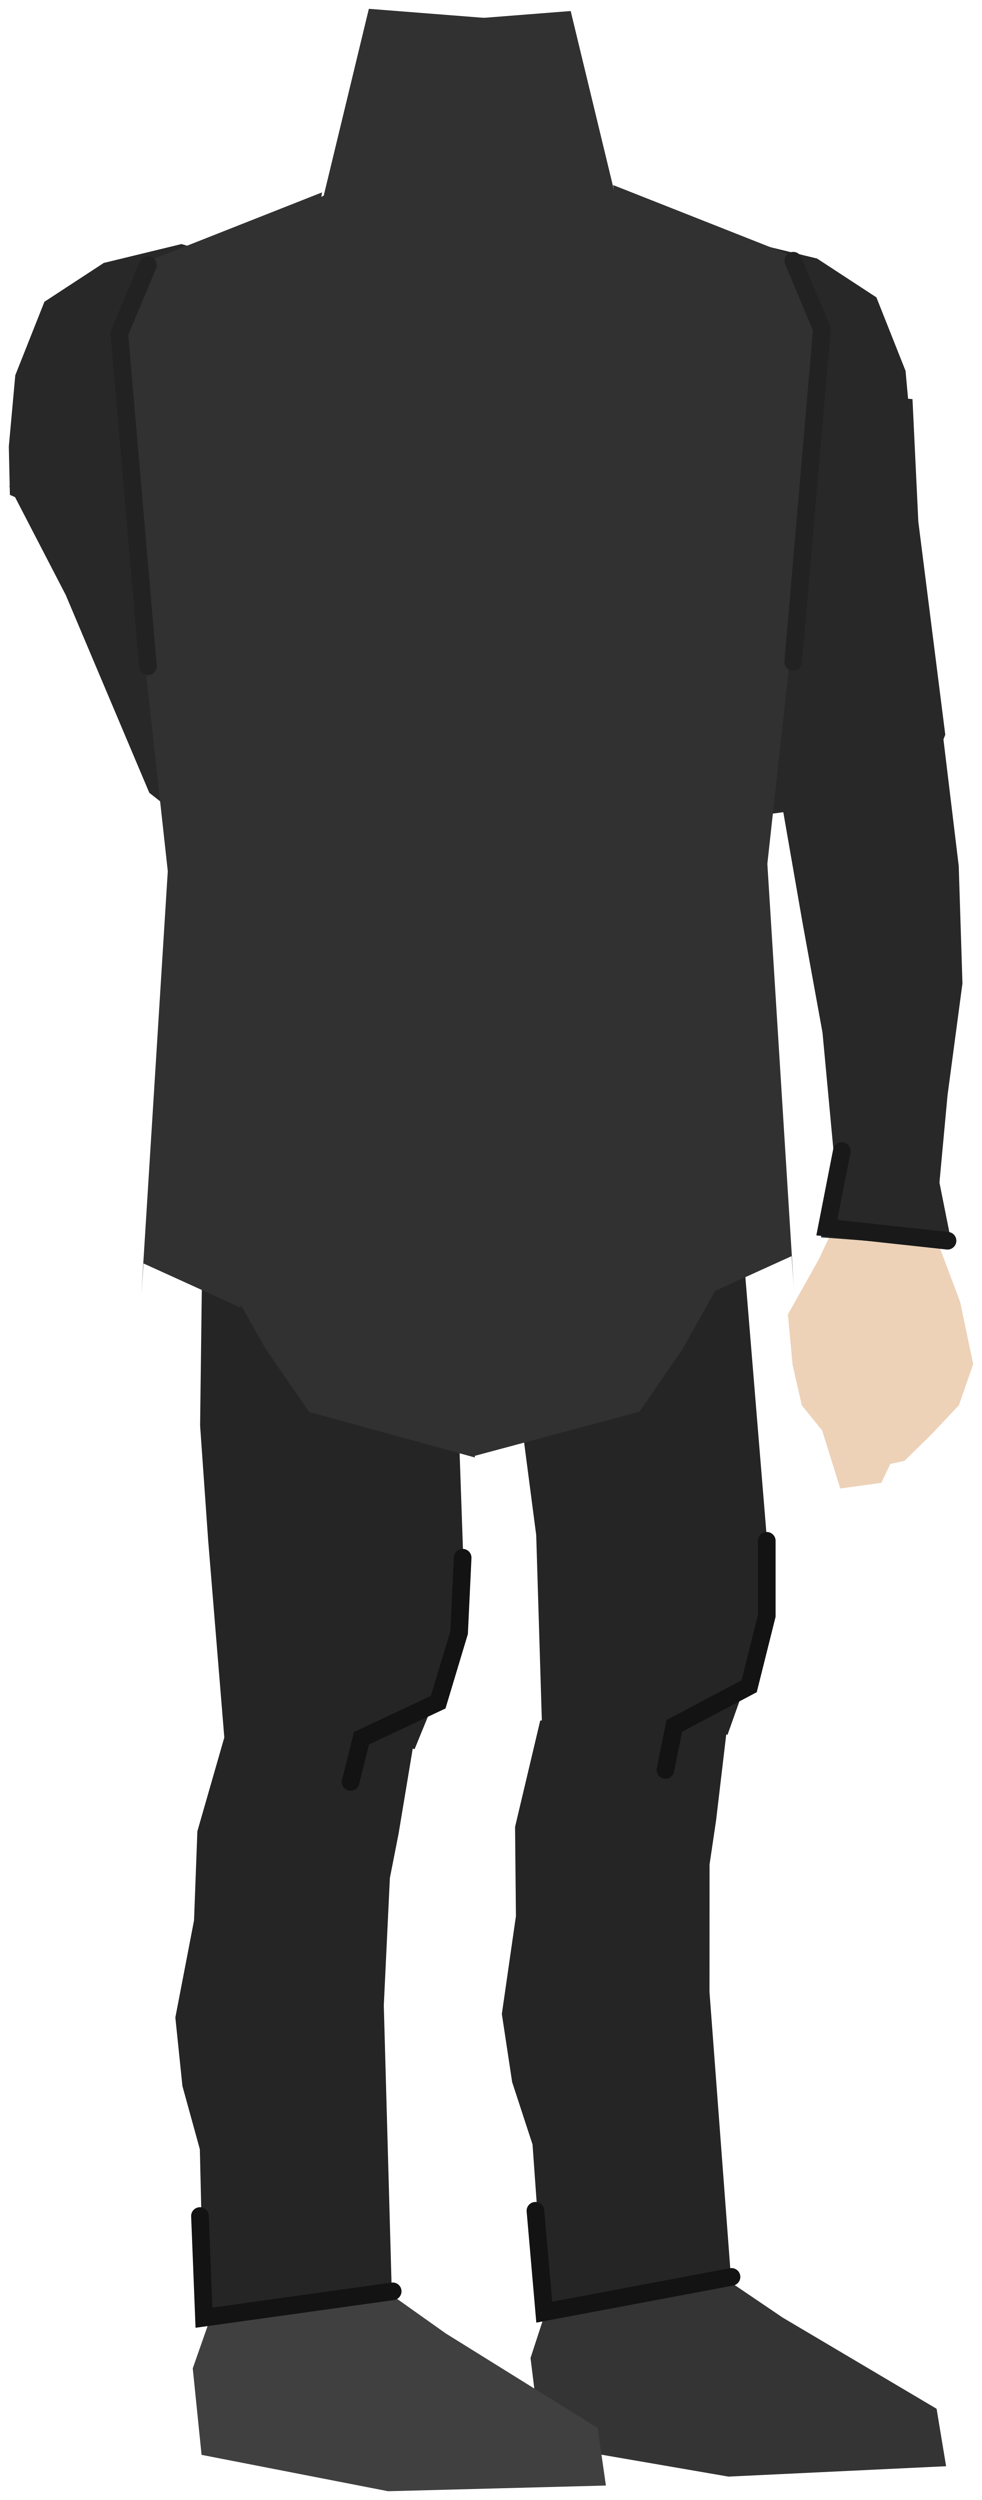 <svg xmlns="http://www.w3.org/2000/svg" xmlns:xlink="http://www.w3.org/1999/xlink" version="1.1" width="267.822" height="681.672" viewBox="14.98 -1.927 267.822 681.672">
  <!-- Exported by Scratch - http://scratch.mit.edu/ -->
  <g id="ID0.5880346246995032">
    <path id="ID0.6829322893172503" fill="#EDD2B8" stroke="none" stroke-linecap="round" d="M 270.952 337.378 L 244.9 327.487 L 238.313 341.405 L 229.863 356.483 L 231.137 370.161 L 233.65 381.26 L 239.218 388.132 L 244.14 403.935 L 255.33 402.399 L 257.806 397.241 L 261.668 396.388 L 268.893 389.309 L 276.515 381.208 L 280.398 370.005 L 276.851 353.089 L 270.952 337.378 Z " stroke-width="1.963"/>
    <g id="ID0.9434720128774643">
      <path id="ID0.6507829907350242" fill="#282828" stroke="none" stroke-linecap="round" d="M 269.993 180.688 L 226.838 209.347 L 233.84 249.594 L 239.301 279.635 L 242.897 318.228 L 238.885 335.454 L 274.711 338.127 L 271.198 320.518 L 273.409 296.66 L 277.471 266.223 L 276.457 234.19 L 269.993 180.688 Z " stroke-width="1.963"/>
      <path id="ID0.9892375003546476" fill="none" stroke="#191919" stroke-width="4.807" stroke-linecap="round" d="M 273.405 336.379 L 240.482 332.808 L 244.57 311.907 "/>
    </g>
  </g>
  <g id="ID0.6660797297954559">
    <path id="ID0.5368814701214433" fill="#343434" stroke="none" stroke-linecap="round" d="M 159.667 641.019 L 166.597 619.794 L 177.387 597.567 L 201.367 611.648 L 228.447 630.001 L 270.42 654.86 L 273.013 670.522 L 213.648 673.355 L 162.582 664.543 L 159.667 641.019 Z " stroke-width="1.851"/>
    <g id="ID0.5077062323689461">
      <path id="ID0.05466862628236413" fill="#252525" stroke="none" stroke-linecap="round" d="M 162.313 467.228 L 214.456 459.103 L 210.283 494.397 L 208.499 506.447 L 208.484 541.263 L 214.494 621.189 L 163.431 627.847 L 160.216 582.782 L 154.66 565.796 L 151.847 547.22 L 155.689 520.522 L 155.452 496.206 L 162.313 467.228 Z " stroke-width="1.442"/>
      <path id="ID0.5319394422695041" fill="none" stroke="#131313" stroke-width="4.807" stroke-linecap="round" d="M 214.49 618.901 L 163.412 628.516 L 161.008 600.873 "/>
    </g>
    <g id="ID0.8820344842970371">
      <path id="ID0.3809091211296618" fill="#252525" stroke="none" stroke-linecap="round" d="M 135.321 290.283 L 211.554 243.373 L 214.589 301.608 L 224.176 418.13 L 223.016 443.976 L 213.399 471.096 L 193.945 465.846 L 162.81 468.949 L 161.22 416.64 L 157.042 384.664 L 135.321 290.283 Z " stroke-width="1.756"/>
      <path id="ID0.9495224836282432" fill="none" stroke="#131313" stroke-width="4.807" stroke-linecap="round" d="M 224.105 418.193 L 224.105 438.624 L 219.297 457.854 L 198.866 468.67 L 196.462 480.689 "/>
    </g>
  </g>
  <g id="ID0.18228224432095885">
    <path id="ID0.5368814701214433" fill="#404040" stroke="none" stroke-linecap="round" d="M 67.548 643.843 L 74.936 622.774 L 86.205 600.786 L 109.874 615.382 L 136.551 634.316 L 177.976 660.078 L 180.229 675.792 L 120.817 677.341 L 69.953 667.425 L 67.548 643.843 Z " stroke-width="1.851"/>
    <g id="ID0.5077062323689461">
      <path id="ID0.05466862628236413" fill="#252525" stroke="none" stroke-linecap="round" d="M 77.032 468.768 L 129.5 463.113 L 123.665 498.171 L 121.314 510.124 L 119.655 544.9 L 121.885 625.02 L 70.564 629.261 L 69.481 584.093 L 64.732 566.864 L 62.8 548.176 L 67.898 521.689 L 68.809 497.39 L 77.032 468.768 Z " stroke-width="1.442"/>
      <path id="ID0.5319394422695041" fill="none" stroke="#131313" stroke-width="4.807" stroke-linecap="round" d="M 122.082 622.835 L 70.607 630.027 L 69.511 602.302 "/>
    </g>
    <g id="ID0.8820344842970371">
      <path id="ID0.3809091211296618" fill="#252525" stroke="none" stroke-linecap="round" d="M 70.838 284.586 L 136.964 247.456 L 137.246 305.77 L 141.32 422.615 L 138.941 448.377 L 128.054 475.013 L 108.87 468.851 L 76.308 473.695 L 71.758 418.14 L 69.552 386.755 L 70.838 284.586 Z " stroke-width="1.756"/>
      <path id="ID0.9495224836282432" fill="none" stroke="#131313" stroke-width="4.807" stroke-linecap="round" d="M 141.163 422.805 L 140.198 443.213 L 134.488 462.194 L 113.569 472.034 L 110.601 483.926 "/>
    </g>
  </g>
  <path id="ID0.7729651997797191" fill="#282828" stroke="none" stroke-linecap="round" d="M 17.514 130.596 L 64.416 97.943 L 85.927 141.898 L 90.301 162.676 L 101.245 186.194 L 106.481 207.319 L 69.227 224.857 L 55.703 214.247 L 32.902 160.295 L 17.514 130.596 Z " stroke-width="2.305"/>
  <path id="ID0.4757494777441025" fill="#282828" stroke="none" stroke-linecap="round" d="M 43.282 69.767 L 64.471 64.617 L 103.907 76.348 L 83.601 137.579 L 57.997 149.596 L 46.813 152.171 L 38.867 146.449 L 31.804 139.296 L 17.677 133.001 L 17.383 119.839 L 19.149 100.382 L 27.095 80.354 L 43.282 69.767 Z " stroke-width="1.161"/>
  <path id="ID0.7729651997797191" fill="#282828" stroke="none" stroke-linecap="round" d="M 263.843 106.894 L 206.889 102.186 L 210.339 151.001 L 218.475 176.972 L 220.749 199.188 L 225.68 219.924 L 266.414 214.379 L 272.788 198.414 L 265.436 140.305 L 263.843 106.894 Z " stroke-width="2.305"/>
  <path id="ID0.4757494777441025" fill="#282828" stroke="none" stroke-linecap="round" d="M 237.818 68.567 L 216.629 63.417 L 177.193 75.148 L 197.499 136.379 L 223.103 148.396 L 234.287 150.971 L 242.233 145.249 L 249.296 138.095 L 263.423 131.801 L 263.717 118.639 L 261.951 99.183 L 254.005 79.154 L 237.818 68.567 Z " stroke-width="1.161"/>
  <path id="ID0.4270821204409003" fill="#313131" stroke="none" stroke-linecap="round" d="M 144.279 395.083 L 142.73 78.873 L 184.47 85.971 L 200.886 98.445 L 207.584 109.981 L 223.989 142.486 L 221.837 171.807 L 219.321 187.095 L 223.039 206.562 L 223.956 221.945 L 218.518 241.158 L 214.41 255.734 L 211.162 281.686 L 213.857 343.191 L 201.155 365.876 L 189.395 382.978 L 144.279 395.083 Z " stroke-width="1.244"/>
  <path id="ID0.4270821204409003" fill="#313131" stroke="none" stroke-linecap="round" d="M 144.484 395.476 L 144.157 79.27 L 102.458 86.08 L 86.116 98.44 L 79.486 109.93 L 63.274 142.322 L 65.6 171.658 L 68.207 186.964 L 64.604 206.406 L 63.779 221.783 L 69.33 241.034 L 73.525 255.639 L 76.927 281.613 L 74.598 343.101 L 87.434 365.875 L 99.295 383.058 L 144.484 395.476 Z " stroke-width="1.244"/>
  <path id="ID0.9286923445761204" fill="#313131" stroke="none" stroke-linecap="round" d="M 115.576 0.476 L 160.784 4.024 L 143.673 49.404 L 146.706 146.686 L 55.49 76.872 L 103.273 51.407 L 115.576 0.476 Z " stroke-width="1.144"/>
  <path id="ID0.9286923445761204" fill="#313131" stroke="none" stroke-linecap="round" d="M 170.624 1.076 L 125.416 4.624 L 142.526 50.004 L 145.445 146.142 L 230.71 77.472 L 182.927 52.007 L 170.624 1.076 Z " stroke-width="1.144"/>
  <path id="ID0.562834897544235" fill="#313131" stroke="none" stroke-linecap="round" d="M 73.959 293.301 L 146.671 279.48 L 146.671 328.155 L 113.62 331.159 L 73.959 293.301 Z " stroke-width="2.404"/>
  <path id="ID0.562834897544235" fill="#313131" stroke="none" stroke-linecap="round" d="M 220.341 293.901 L 147.629 280.08 L 147.629 328.755 L 180.68 331.759 L 220.341 293.901 Z " stroke-width="2.404"/>
  <path id="ID0.4144489667378366" fill="#313131" stroke="none" stroke-linecap="round" d="M 54.129 69.758 L 102.803 50.529 L 95.592 102.809 L 103.404 247.03 L 80.569 354.595 L 54.129 342.577 L 53.528 350.99 L 60.739 235.613 L 49.321 131.653 L 46.917 92.593 L 54.129 69.758 Z " stroke-width="2.404"/>
  <path id="ID0.4144489667378366" fill="#313131" stroke="none" stroke-linecap="round" d="M 230.871 67.758 L 182.197 48.529 L 189.408 100.809 L 181.596 245.03 L 204.431 352.595 L 230.871 340.577 L 231.472 348.99 L 224.261 233.613 L 235.679 129.653 L 238.083 90.593 L 230.871 67.758 Z " stroke-width="2.404"/>
  <path id="ID0.8752945330925286" fill="none" stroke="#222222" stroke-width="4.807" stroke-linecap="round" d="M 55.331 70.359 L 47.519 88.988 L 55.331 179.727 "/>
  <path id="ID0.8752945330925286" fill="none" stroke="#222222" stroke-width="4.807" stroke-linecap="round" d="M 231.32 69.159 L 239.131 87.788 L 231.32 178.527 "/>
</svg>